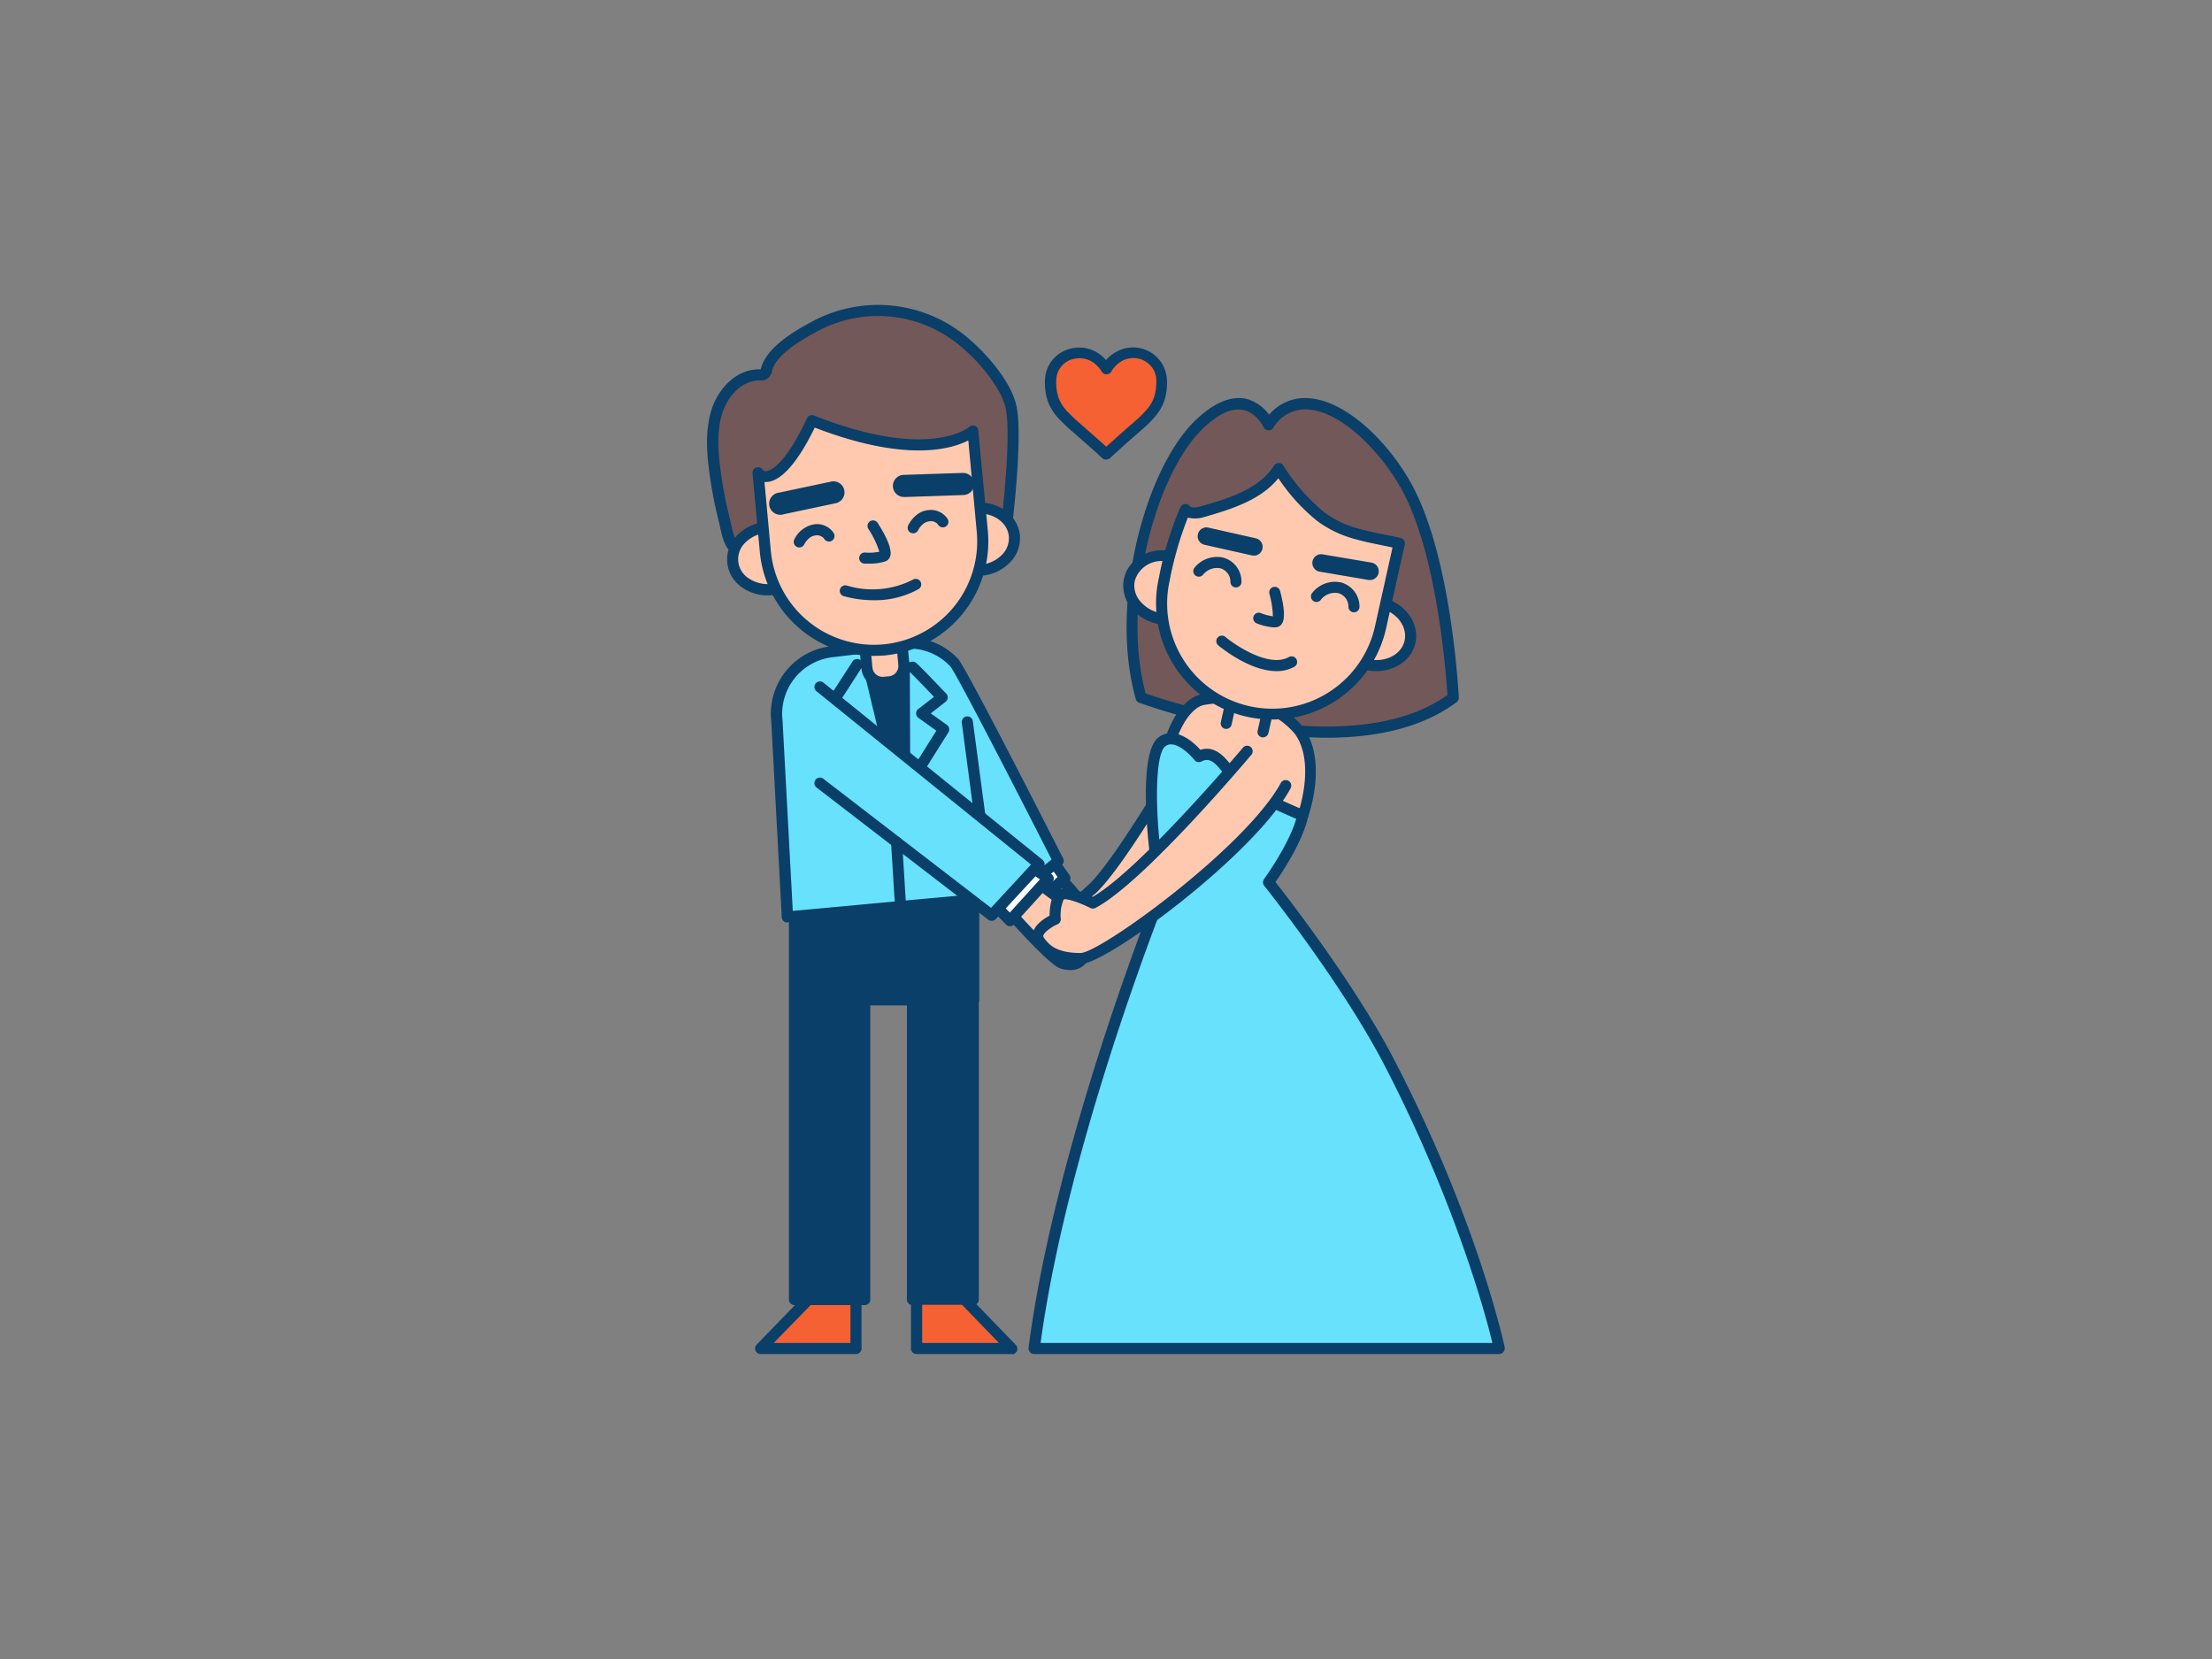 <svg xmlns="http://www.w3.org/2000/svg" viewBox="0 0 400 300"><rect x="0" y="0" width="400" height="300" fill="#808080" stroke="none"/><g id="_236_couple_outline" data-name="#236_couple_outline"><rect x="143.66" y="160.52" width="12.72" height="74.43" fill="#093f68"/><path d="M156.38,236H143.66a1,1,0,0,1-1-1V160.52a1,1,0,0,1,1-1h12.72a1,1,0,0,1,1,1V235A1,1,0,0,1,156.38,236Zm-11.72-2h10.72V161.52H144.66Z" fill="#093f68"/><rect x="165.04" y="160.52" width="11.03" height="74.43" fill="#093f68"/><path d="M176.07,236H165a1,1,0,0,1-1-1V160.52a1,1,0,0,1,1-1h11a1,1,0,0,1,1,1V235A1,1,0,0,1,176.07,236Zm-10-2h9V161.52h-9Z" fill="#093f68"/><rect x="144.27" y="160.4" width="31.8" height="20.41" fill="#093f68"/><path d="M176.07,181.81h-31.8a1,1,0,0,1-1-1V160.4a1,1,0,0,1,1-1h31.8a1,1,0,0,1,1,1v20.41A1,1,0,0,1,176.07,181.81Zm-30.8-2h29.8V161.4h-29.8Z" fill="#093f68"/><polygon points="154.79 234.95 154.79 243.84 137.55 243.84 146.17 234.95 154.79 234.95" fill="#f56132"/><path d="M154.79,244.85H137.55a1,1,0,0,1-.72-1.7l8.62-8.9a1,1,0,0,1,.72-.3h8.62a1,1,0,0,1,1,1v8.9A1,1,0,0,1,154.79,244.85Zm-14.88-2h13.88V236h-7.2Z" fill="#093f68"/><polygon points="165.73 234.95 165.73 243.84 182.97 243.84 174.35 234.95 165.73 234.95" fill="#f56132"/><path d="M183,244.85H165.73a1,1,0,0,1-1-1V235a1,1,0,0,1,1-1h8.62a1,1,0,0,1,.72.3l8.62,8.9a1,1,0,0,1-.72,1.7Zm-16.24-2h13.88l-6.68-6.9h-7.2Z" fill="#093f68"/><path d="M191.75,159s4.4,3.62,3.95,6.53-1.93,6.09-4.34,5.07-7.77-7.52-7.77-7.52Z" fill="#ffc9b0"/><path d="M192.26,171.82a3.16,3.16,0,0,1-1.29-.28c-2.57-1.08-7.59-7.12-8.15-7.8a1,1,0,0,1-.21-.85,1,1,0,0,1,.53-.68l8.16-4.09a1,1,0,0,1,1.09.13c.49.41,4.82,4.08,4.3,7.45-.16,1-.85,4.54-3,5.73A2.92,2.92,0,0,1,192.26,171.82Zm-7.09-8.39c2.1,2.43,5.18,5.68,6.58,6.27a1,1,0,0,0,1,0c.87-.49,1.67-2.21,2-4.29.25-1.66-1.89-4-3.12-5.19Z" fill="#093f68"/><polygon points="190.06 155.28 192.57 158.78 185.19 165.52 184.14 160.31 190.06 155.28" fill="#fff"/><path d="M185.19,166.52a.89.89,0,0,1-.32-.05,1,1,0,0,1-.66-.75l-1.05-5.21a1,1,0,0,1,.33-1l5.92-5a1,1,0,0,1,.77-.23,1,1,0,0,1,.69.41l2.51,3.5a1,1,0,0,1-.13,1.32l-7.39,6.74A1,1,0,0,1,185.19,166.52Zm.05-5.83.58,2.9,5.42-5-1.36-1.89Z" fill="#093f68"/><path d="M191.36,155.68s-17.49-34.42-18.83-35.84l0,0v0a11.25,11.25,0,0,0-9.52-3.46l-12.62,1.49a11.31,11.31,0,0,0-9.9,12.55l1.89,35.42,36.37-3.36.44-5.45,3.59,5.71Z" fill="#68e1fd"/><path d="M142.36,166.82a1,1,0,0,1-.65-.25,1,1,0,0,1-.34-.7l-1.9-35.41a12.3,12.3,0,0,1,10.78-13.6l12.62-1.49A12.17,12.17,0,0,1,173.11,119a.81.81,0,0,1,.26.29c1.92,2.61,16,30.29,18.88,35.93a1,1,0,0,1-.26,1.22l-8.59,7a1.06,1.06,0,0,1-.8.22,1,1,0,0,1-.68-.46l-2-3.17-.2,2.46a1,1,0,0,1-.9.92l-36.36,3.35Zm22-49.54a10.38,10.38,0,0,0-1.23.07l-12.62,1.5a10.31,10.31,0,0,0-9,11.43l1.85,34.44,34.49-3.18.38-4.62a1,1,0,0,1,1.84-.45l3,4.76,7.09-5.81c-6.91-13.59-17.21-33.57-18.3-34.9l0,0A10.23,10.23,0,0,0,164.33,117.28Z" fill="#093f68"/><path d="M177.71,152.56a1,1,0,0,1-1-.87l-2.79-21a1,1,0,1,1,2-.27l2.8,21a1,1,0,0,1-.86,1.12Z" fill="#093f68"/><path d="M187.7,159.54a58.07,58.07,0,0,0,5.52,3.94c1.59.83,4.52,1.66,3.5,2.55a17.51,17.51,0,0,1-3.37,1.92s3.5,2.29,2.8,4.46-2.55,2.29-4.21,1.72-9.18-9-9.18-9l4.4-6.12" fill="#ffc9b0"/><path d="M193.52,175.42a5.6,5.6,0,0,1-1.9-.35c-1.77-.61-7.8-7.24-9.6-9.26a1,1,0,0,1-.07-1.25l4.4-6.12a1,1,0,0,1,1.73.18.84.84,0,0,1,.24.14,55.45,55.45,0,0,0,5.36,3.84c.37.19.82.38,1.28.58,1.56.67,2.79,1.2,3,2.26a1.47,1.47,0,0,1-.54,1.35,12.29,12.29,0,0,1-2.16,1.37c1.13,1,2.47,2.74,1.88,4.55a3.69,3.69,0,0,1-1.87,2.33A3.84,3.84,0,0,1,193.52,175.42ZM184,165.07c3.4,3.75,7.36,7.78,8.23,8.11a2.76,2.76,0,0,0,2.07.07,1.8,1.8,0,0,0,.86-1.15c.35-1.08-1.47-2.7-2.4-3.32a1,1,0,0,1-.45-.92,1,1,0,0,1,.6-.83,20.66,20.66,0,0,0,2.61-1.37c-.41-.22-1-.47-1.39-.65s-1-.43-1.41-.64a52.25,52.25,0,0,1-5.44-3.86Zm12,.9h0Z" fill="#093f68"/><polygon points="185.88 156.29 189.55 158.86 182.63 166.48 178.72 162.46 185.88 156.29" fill="#fff"/><path d="M182.64,167.48a1,1,0,0,1-.72-.3l-3.91-4a1,1,0,0,1-.28-.74,1,1,0,0,1,.34-.71l7.15-6.18a1,1,0,0,1,1.23-.06l3.68,2.57a1.05,1.05,0,0,1,.42.71,1,1,0,0,1-.26.78l-6.91,7.62a1,1,0,0,1-.73.33Zm-2.46-4.95,2.43,2.49,5.44-6-2.11-1.48Z" fill="#093f68"/><polygon points="156.94 120.18 163.57 147.48 163.46 120.18 156.94 120.18" fill="#093f68"/><path d="M163.57,148.48a1,1,0,0,1-1-.76L156,120.41a1,1,0,0,1,1-1.23h6.52a1,1,0,0,1,1,1l.11,27.31a1,1,0,0,1-.88,1Zm-5.35-27.3L162.54,139l-.08-17.79Z" fill="#093f68"/><path d="M210.12,142.72s-8.72,14.62-12.8,18.19S193,167.2,193,167.2s5,3.23,8.58,0,17.2-14.62,17.54-15.3S210.12,142.72,210.12,142.72Z" fill="#ffc9b0"/><path d="M197.73,169.65a10.8,10.8,0,0,1-5.31-1.61,1,1,0,0,1-.45-.94c0-.32.44-3.22,4.69-6.94,3.92-3.43,12.51-17.81,12.6-17.95a1,1,0,0,1,1.53-.23c9.86,9,9.56,9.61,9.19,10.37-.24.48-1.51,1.63-10.52,9.34-3,2.58-5.88,5-7.25,6.26A6.52,6.52,0,0,1,197.73,169.65Zm-3.6-2.94c1.31.66,4.4,1.85,6.74-.25,1.4-1.25,4.26-3.7,7.29-6.29,3.56-3,8.27-7.08,9.71-8.44-1-1.24-4.28-4.45-7.53-7.44-2.1,3.45-8.81,14.27-12.36,17.37A12.84,12.84,0,0,0,194.13,166.71Z" fill="#093f68"/><path d="M229.4,76.76s-3.86-8.49-12.61,0-15.22,32.48-10.46,49.39c0,0,37.74,14,56.44,0,0,0-1.21-24.89-8.33-38C248.57,77.32,235.82,67.25,229.4,76.76Z" fill="#725858"/><path d="M239.94,133.4a85.28,85.28,0,0,1-12.55-1A119.28,119.28,0,0,1,206,127.08a1,1,0,0,1-.61-.66c-2.27-8-2.21-18.11.14-28.35,2.19-9.49,6.15-17.72,10.58-22,3.24-3.14,6.28-4.47,9-4A7.26,7.26,0,0,1,229.49,75a8.45,8.45,0,0,1,7-3c7,.34,14.76,8.15,18.85,15.7,7.14,13.16,8.4,37.4,8.45,38.43a1,1,0,0,1-.4.85C257.65,131.24,249.79,133.4,239.94,133.4Zm-32.78-8c4.37,1.53,37.52,12.48,54.58.28-.23-3.67-1.82-25.32-8.18-37-3.73-6.88-11-14.35-17.19-14.65a6.75,6.75,0,0,0-6.14,3.35,1,1,0,0,1-.91.44,1,1,0,0,1-.83-.58s-1.26-2.66-3.75-3.12c-2.09-.38-4.52.76-7.26,3.42C209.09,85.62,202.7,108.66,207.16,125.38Z" fill="#093f68"/><path d="M235.06,132.33s-5.66-7.89-17.51-5.85c-3.85.67-7.05,8.08-6.54,13l24.58,8S239,138.13,235.06,132.33Z" fill="#ffc9b0"/><path d="M235.59,148.48a1.12,1.12,0,0,1-.31,0l-24.58-8a1,1,0,0,1-.69-.85c-.57-5.5,2.9-13.32,7.37-14.09,12.33-2.12,18.25,5.91,18.49,6.25l0,0c4.17,6.15.78,15.65.64,16A1,1,0,0,1,235.59,148.48ZM212,138.75l23,7.47c.7-2.41,2.2-9-.7-13.31-.31-.42-5.57-7.32-16.52-5.44C214.79,128,211.78,134,212,138.75Z" fill="#093f68"/><path d="M187,243.85h84.12c-1.44-6.48-7.25-27.37-19.94-51.78-7.86-15.13-21.81-32.53-21.81-32.53s5-6.81,6.19-12.06c0,0-10.18-4.21-12.09-6.37s-3.61-5.91-6.71-4.3c0,0-3.87-4.88-6.74-2.59s-2,17.6,0,27.29C210.05,161.51,191.79,206.94,187,243.85Z" fill="#68e1fd"/><path d="M271.15,244.85H187a1,1,0,0,1-.75-.34,1,1,0,0,1-.25-.79c4.53-35.11,21.44-78.42,23-82.31-1.64-8.24-3.22-25.07.41-28a3.73,3.73,0,0,1,2.8-.81c2.08.24,4,2,4.85,3,2.8-.93,4.67,1.57,6.07,3.43.38.51.75,1,1.11,1.4,1.29,1.47,7.72,4.46,11.72,6.12a1,1,0,0,1,.59,1.14c-1,4.51-4.63,10-5.91,11.81,2.51,3.19,14.45,18.62,21.45,32.09,14.35,27.62,19.49,49.61,20,52a1,1,0,0,1-.19.84A1,1,0,0,1,271.15,244.85Zm-83-2h81.72c-2.22-9.28-8.51-29.06-19.57-50.32-7.72-14.87-21.56-32.19-21.7-32.36a1,1,0,0,1,0-1.22c0-.06,4.38-6,5.8-10.88-2.57-1.1-9.9-4.32-11.65-6.3-.42-.48-.82-1-1.21-1.53-1.75-2.33-2.74-3.34-4.29-2.54a1,1,0,0,1-1.25-.26c-.57-.73-2.41-2.64-4-2.82a1.66,1.66,0,0,0-1.32.38c-2.09,1.68-1.91,15.2.36,26.31a1,1,0,0,1-.05.57C210.8,162.33,193.08,206.69,188.17,242.85Z" fill="#093f68"/><path d="M221.73,130.85l.85-3.84,6.67,1.48-.85,3.84" fill="#ffc9b0"/><path d="M228.4,133.33l-.22,0a1,1,0,0,1-.76-1.2l.64-2.86-4.72-1.05-.64,2.86a1,1,0,0,1-1.95-.43l.86-3.84a.93.93,0,0,1,.44-.62,1,1,0,0,1,.75-.14l6.67,1.49a1,1,0,0,1,.63.44,1,1,0,0,1,.13.75l-.86,3.84A1,1,0,0,1,228.4,133.33Z" fill="#093f68"/><ellipse cx="210.71" cy="106.18" rx="5.72" ry="6.64" transform="translate(61.27 288.77) rotate(-77.44)" fill="#ffc9b0"/><path d="M211.14,113a8.76,8.76,0,0,1-1.89-.21,8.17,8.17,0,0,1-4.8-3,6.32,6.32,0,0,1-1.19-5.19c.8-3.62,4.8-5.81,8.92-4.9s6.8,4.6,6,8.22h0a6.31,6.31,0,0,1-3.28,4.19A7.88,7.88,0,0,1,211.14,113Zm-.85-11.54a5,5,0,0,0-5.08,3.55,4.32,4.32,0,0,0,.84,3.55,6.42,6.42,0,0,0,7.89,1.76,4.34,4.34,0,0,0,2.28-2.86h0c.56-2.54-1.44-5.16-4.48-5.84A6.57,6.57,0,0,0,210.29,101.41Z" fill="#093f68"/><ellipse cx="248.49" cy="114.59" rx="5.72" ry="6.64" transform="translate(82.62 332.23) rotate(-77.44)" fill="#ffc9b0"/><path d="M248.9,121.36a9.3,9.3,0,0,1-1.87-.2,8.18,8.18,0,0,1-4.8-3,6.28,6.28,0,0,1-1.19-5.19c.8-3.61,4.8-5.81,8.91-4.9s6.8,4.61,6,8.23h0C255.27,119.32,252.29,121.36,248.9,121.36Zm-.83-11.53a5,5,0,0,0-5.08,3.54,4.32,4.32,0,0,0,.84,3.55,6.15,6.15,0,0,0,3.64,2.28c3,.68,6-.84,6.53-3.38s-1.45-5.16-4.48-5.83A6.64,6.64,0,0,0,248.07,109.83ZM255,116h0Z" fill="#093f68"/><path d="M245.35,96.52a19,19,0,0,1-6.57-3.12,35.94,35.94,0,0,1-7.55-8.65c-2.88,4.51-8.49,6.29-13.65,7.74-1.1.31-2.49.54-3.22-.35a59.67,59.67,0,0,0-3.83,12.59,20,20,0,1,0,39.09,8.7L253,98.24C250.46,97.66,247.85,97.24,245.35,96.52Z" fill="#ffc9b0"/><path d="M230.08,130.11a21,21,0,0,1-20.52-25.6,60.48,60.48,0,0,1,3.9-12.8,1,1,0,0,1,.79-.56,1,1,0,0,1,.89.36c.19.24.72.43,2.17,0,5.4-1.52,10.46-3.23,13.08-7.32a1,1,0,0,1,.83-.46,1,1,0,0,1,.84.44,35.09,35.09,0,0,0,7.33,8.41,17.8,17.8,0,0,0,6.23,3h0c1.61.46,3.31.81,5,1.15.88.17,1.77.36,2.64.55a1,1,0,0,1,.76,1.2l-3.38,15.19A21.07,21.07,0,0,1,230.08,130.11ZM214.8,93.6A63.82,63.82,0,0,0,211.51,105a19,19,0,1,0,37.13,8.27L251.81,99l-1.63-.34c-1.68-.34-3.43-.69-5.11-1.17h0a20,20,0,0,1-6.9-3.3,34.17,34.17,0,0,1-7-7.71c-3.11,3.83-8.09,5.49-13.36,7A5.46,5.46,0,0,1,214.8,93.6Z" fill="#093f68"/><path d="M230.54,113.46a10.28,10.28,0,0,1-3.3-.74,1,1,0,1,1,.77-1.85,8.57,8.57,0,0,0,2.17.57,16.38,16.38,0,0,0-.63-4.06,1,1,0,0,1,.7-1.23,1,1,0,0,1,1.23.71c.57,2.15,1.09,4.93.28,6a1.42,1.42,0,0,1-1.11.58Z" fill="#093f68"/><path d="M226.74,100.44a1.39,1.39,0,0,1-.35,0l-8.63-1.94a1.59,1.59,0,0,1,.7-3.1l8.63,1.94a1.59,1.59,0,0,1-.35,3.14Z" fill="#093f68"/><path d="M247.71,104.87l-.27,0-8.71-1.48a1.59,1.59,0,1,1,.53-3.13l8.72,1.47a1.59,1.59,0,0,1-.27,3.16Z" fill="#093f68"/><path d="M230.82,121.36c-4.9,0-10.24-4.42-10.51-4.65a1,1,0,0,1,1.28-1.54c2,1.68,8,5.6,11.47,3.65a1,1,0,0,1,1,1.75A6.53,6.53,0,0,1,230.82,121.36Z" fill="#093f68"/><path d="M223.5,106.23a1,1,0,0,1-1-1,2.53,2.53,0,0,0-1.79-2.46,3.24,3.24,0,0,0-3.14,1.13,1,1,0,0,1-1.4.17,1,1,0,0,1-.18-1.4,5.25,5.25,0,0,1,5.2-1.84,4.5,4.5,0,0,1,3.31,4.4A1,1,0,0,1,223.5,106.23Z" fill="#093f68"/><path d="M244.84,110.73a1,1,0,0,1-1-1,2.54,2.54,0,0,0-1.79-2.46,3.23,3.23,0,0,0-3.14,1.11,1,1,0,1,1-1.58-1.21,5.2,5.2,0,0,1,5.19-1.84,4.52,4.52,0,0,1,3.32,4.4A1,1,0,0,1,244.84,110.73Z" fill="#093f68"/><path d="M156.7,116.62h6.72a0,0,0,0,1,0,0v3.87a2.85,2.85,0,0,1-2.85,2.85h-1a2.85,2.85,0,0,1-2.85-2.85v-3.87A0,0,0,0,1,156.7,116.62Z" transform="translate(-10.39 15.29) rotate(-5.3)" fill="#ffc9b0"/><path d="M159.6,124.39a3.85,3.85,0,0,1-3.83-3.5l-.36-3.85a1,1,0,0,1,.22-.73,1,1,0,0,1,.68-.36l6.7-.62a1,1,0,0,1,1.08.9l.36,3.85a3.79,3.79,0,0,1-.87,2.82,3.88,3.88,0,0,1-2.61,1.38l-1,.09Zm-2.11-6.54.27,2.85a1.83,1.83,0,0,0,.66,1.26,1.8,1.8,0,0,0,1.35.42l1-.09h0a1.87,1.87,0,0,0,1.68-2l-.27-2.86Z" fill="#093f68"/><path d="M134.91,100.2c-3.21-.89-3.24-3.28-4-6.29a76.84,76.84,0,0,1-1.71-9,24.92,24.92,0,0,1,.37-10.36c1-3.45,3.95-6.81,7.86-6.73a1.38,1.38,0,0,0,.64-.08c.34-.17.44-.6.53-1,.87-3.27,5.75-6.11,8.55-7.6a24.09,24.09,0,0,1,27.55,3c3.14,2.68,7.4,7.58,8.16,11.7,1.12,6-1,22.55-1,22.55l-4.22-.34c-1.77-.15-3.91.48-5.66.7L159,98.39C152.56,99.19,142.22,102.22,134.91,100.2Z" fill="#725858"/><path d="M140.65,101.88a22.75,22.75,0,0,1-6-.71h0c-3.34-.93-3.86-3.29-4.42-5.79-.09-.39-.18-.8-.28-1.22A77.21,77.21,0,0,1,128.22,85c-.42-3.29-.7-7.14.41-10.79s4.31-7.51,8.83-7.43h.1c0-.08.05-.18.07-.25,1-3.61,5.63-6.45,9.06-8.29a25.09,25.09,0,0,1,28.67,3.16c2.75,2.35,7.62,7.58,8.5,12.28,1.13,6.12-.93,22.18-1,22.86a1,1,0,0,1-1.07.87l-4.22-.35a14.58,14.58,0,0,0-3.59.39c-.65.12-1.28.24-1.87.31l-12.93,1.61c-1.61.2-3.48.54-5.47.91A75.13,75.13,0,0,1,140.65,101.88Zm-5.47-2.64c5.25,1.45,12.4.14,18.15-.92,2-.37,3.92-.72,5.58-.92l12.94-1.61c.55-.07,1.14-.18,1.74-.3a16.19,16.19,0,0,1,4.12-.41h0l3.27.26c.43-3.57,1.84-16.29.92-21.29-.67-3.61-4.53-8.3-7.83-11.12A23.11,23.11,0,0,0,147.63,60c-4.79,2.56-7.5,4.91-8,7a2.27,2.27,0,0,1-1.06,1.61,2.09,2.09,0,0,1-1.06.18c-3.51-.07-6,3.07-6.92,6-1,3.28-.73,6.87-.33,9.94a75.33,75.33,0,0,0,1.68,8.92c.11.44.2.87.29,1.27.57,2.56.91,3.72,3,4.3Z" fill="#093f68"/><ellipse cx="139.01" cy="101.02" rx="6.53" ry="5.63" transform="translate(-8.73 13.27) rotate(-5.3)" fill="#ffc9b0"/><path d="M138.81,107.66a7.94,7.94,0,0,1-4.62-1.44,6.1,6.1,0,0,1-.87-9.43,8,8,0,0,1,5.07-2.37c4.14-.38,7.78,2.26,8.12,5.9a6.24,6.24,0,0,1-1.82,4.93,8,8,0,0,1-5.07,2.37C139.35,107.64,139.08,107.66,138.81,107.66Zm.38-11.28c-.2,0-.41,0-.61,0a6,6,0,0,0-3.82,1.76,4.11,4.11,0,0,0,.59,6.42,6.28,6.28,0,0,0,7.9-.73,4.2,4.2,0,0,0,1.26-3.35C144.29,98.14,142,96.38,139.19,96.38Z" fill="#093f68"/><ellipse cx="176.93" cy="97.5" rx="6.53" ry="5.63" transform="translate(-8.25 16.75) rotate(-5.3)" fill="#ffc9b0"/><path d="M176.74,104.14c-3.8,0-7-2.54-7.31-5.94a6.2,6.2,0,0,1,1.81-4.93,8.07,8.07,0,0,1,5.07-2.37c4.15-.37,7.78,2.27,8.12,5.91a6.21,6.21,0,0,1-1.82,4.92,8,8,0,0,1-5.07,2.37A7.26,7.26,0,0,1,176.74,104.14Zm.37-11.28c-.2,0-.41,0-.61,0a6.05,6.05,0,0,0-3.82,1.77A4.23,4.23,0,0,0,171.42,98c.23,2.54,2.9,4.39,5.93,4.1a6,6,0,0,0,3.82-1.76A4.22,4.22,0,0,0,182.43,97C182.21,94.62,179.89,92.86,177.11,92.86Z" fill="#093f68"/><path d="M159.83,117.51h0a19.69,19.69,0,0,1-21.43-17.8l-1.32-14.24c1.32,1.78,5.06.68,9.75-9.42C168.71,84.7,176,77.91,176,77.91l1.68,18.17A19.69,19.69,0,0,1,159.83,117.51Z" fill="#ffc9b0"/><path d="M158,118.6A20.72,20.72,0,0,1,137.4,99.81l-1.32-14.25a1,1,0,0,1,.64-1,1,1,0,0,1,1.16.33.67.67,0,0,0,.69.29c.52,0,3.27-.75,7.35-9.53a1,1,0,0,1,1.28-.51c20.85,8.25,28,2.12,28.07,2.06a1,1,0,0,1,1-.2,1,1,0,0,1,.63.84L178.63,96a20.71,20.71,0,0,1-18.71,22.53C159.27,118.57,158.62,118.6,158,118.6ZM138.24,87.16l1.15,12.46a18.72,18.72,0,0,0,20.35,16.9h0a18.7,18.7,0,0,0,16.89-20.35L175.1,79.64c-3.12,1.61-11.35,4-27.77-2.32-3,6.17-5.93,9.56-8.55,9.83A3.29,3.29,0,0,1,138.24,87.16Z" fill="#093f68"/><path d="M157.2,101.92c-.48,0-.82,0-.91,0a1,1,0,0,1,.16-2,9.39,9.39,0,0,0,2.57-.15A17,17,0,0,0,157,95.6a1,1,0,0,1,1.68-1.08c1.07,1.65,2.79,4.65,2.29,6.09a1.42,1.42,0,0,1-.89.91A9.1,9.1,0,0,1,157.2,101.92Z" fill="#093f68"/><path d="M141.31,93.08a2,2,0,0,1-.42-4l9.44-2a2,2,0,0,1,.84,3.91l-9.44,2A2,2,0,0,1,141.31,93.08Z" fill="#093f68"/><path d="M163.5,89.87a2,2,0,0,1-.07-4l10.66-.35a2,2,0,0,1,.13,4l-10.66.36Z" fill="#093f68"/><path d="M144.53,99a.9.9,0,0,1-.42-.1,1,1,0,0,1-.49-1.32,4.93,4.93,0,0,1,3.63-2.77,3.61,3.61,0,0,1,3.53,1.61,1,1,0,0,1-1.75,1,1.65,1.65,0,0,0-1.6-.59c-1.26.12-2,1.61-2,1.62A1,1,0,0,1,144.53,99Z" fill="#093f68"/><path d="M165.13,96.44a.94.94,0,0,1-.43-.1,1,1,0,0,1-.48-1.32c.05-.1,1.21-2.55,3.62-2.77a3.6,3.6,0,0,1,3.53,1.61,1,1,0,0,1-1.75,1,1.6,1.6,0,0,0-1.6-.58c-1.26.11-2,1.6-2,1.61A1,1,0,0,1,165.13,96.44Z" fill="#093f68"/><path d="M165.59,105.68s-5.11,3.22-12.7,1.17" fill="#ffc9b0"/><path d="M157.92,108.54a20.32,20.32,0,0,1-5.29-.72,1,1,0,1,1,.52-1.93,16,16,0,0,0,11.91-1.06,1,1,0,0,1,1.38.32,1,1,0,0,1-.32,1.37A16.24,16.24,0,0,1,157.92,108.54Z" fill="#093f68"/><path d="M225.49,135.92s-19.33,23-27.83,27.37c0,0-4.93-2.55-5.95-1.36s-.85,4.25-.85,4.25-4.25,1.87-2.89,3.91,3.4,3.23,7.48,3.23,30.6-19.38,37.09-31.28" fill="#ffc9b0"/><path d="M195.45,174.32c-4,0-6.62-1.13-8.31-3.67a2.42,2.42,0,0,1-.34-2.08c.42-1.44,2.08-2.5,3-3,0-1.11.16-3.17,1.11-4.28,1.24-1.45,4.54-.18,6.69.88,8.45-4.82,26.9-26.66,27.09-26.88a1,1,0,1,1,1.52,1.28c-.79.95-19.55,23.16-28.13,27.62a1,1,0,0,1-.92,0c-2-1-4.28-1.76-4.81-1.54a7.22,7.22,0,0,0-.53,3.49,1,1,0,0,1-.6,1c-.9.4-2.33,1.32-2.54,2a.47.47,0,0,0,.08.41c1,1.44,2.44,2.78,6.65,2.78,3.47,0,29.78-19,36.21-30.76a1,1,0,1,1,1.75,1C226.82,154.6,200.14,174.32,195.45,174.32Z" fill="#093f68"/><path d="M165,141.91a1,1,0,0,1-.54-.15,1,1,0,0,1-.31-1.38l5.17-8.25-3.25-2.32a1,1,0,0,1,0-1.61l2.82-2.19c-2-2.11-4.06-4.22-4.43-4.55a1,1,0,0,1-.38-1.14,1,1,0,0,1,1.27-.63c.29.1.42.15,5.76,5.74a1,1,0,0,1,.27.77,1,1,0,0,1-.39.71L168.31,129l2.92,2.09a1,1,0,0,1,.27,1.34l-5.68,9.06A1,1,0,0,1,165,141.91Z" fill="#093f68"/><path d="M157.9,141.91a1,1,0,0,1-.73-.31l-7.46-7.9a1,1,0,0,1-.26-.81,1,1,0,0,1,.45-.72l2.42-1.57-2.6-2.7a1,1,0,0,1-.12-1.23l4.53-7a1,1,0,1,1,1.68,1.08l-4.1,6.36,2.89,3a1,1,0,0,1,.28.81,1,1,0,0,1-.45.73L152,133.2l6.64,7a1,1,0,0,1,0,1.41A1,1,0,0,1,157.9,141.91Z" fill="#093f68"/><polyline points="148.27 141.62 179.32 165.52 187.9 156.24 148.27 124.19" fill="#68e1fd"/><path d="M179.32,166.52a1,1,0,0,1-.61-.21l-31.05-23.9a1,1,0,0,1,1.22-1.59l30.33,23.35,7.23-7.83L147.64,125a1,1,0,0,1-.14-1.41,1,1,0,0,1,1.4-.15l39.63,32.05a1,1,0,0,1,.37.7,1,1,0,0,1-.26.76l-8.59,9.28A1,1,0,0,1,179.32,166.52Z" fill="#093f68"/><path d="M162.85,164.93a1,1,0,0,1-1-.94l-.72-11.64a1,1,0,1,1,2-.12l.72,11.63a1,1,0,0,1-.94,1.06Z" fill="#093f68"/><path d="M200,82.14c-.46-.42-.91-.85-1.37-1.26-1.29-1.15-2.58-2.28-3.88-3.41a32.72,32.72,0,0,1-2.49-2.36,8.56,8.56,0,0,1-1.69-2.53,7.66,7.66,0,0,1-.52-2,10.43,10.43,0,0,1-.09-1.85,5,5,0,0,1,3.4-4.64A5.25,5.25,0,0,1,199,65.44a5.84,5.84,0,0,1,.95,1.2l.06.09.07-.11a6.28,6.28,0,0,1,2.4-2.26,5.15,5.15,0,0,1,2.81-.55A5.07,5.07,0,0,1,210,68.05a8.27,8.27,0,0,1,.05,1.86,9.34,9.34,0,0,1-.34,2,7.73,7.73,0,0,1-1.44,2.66A19.57,19.57,0,0,1,206,76.78c-1.18,1-2.38,2.07-3.56,3.12-.8.71-1.59,1.45-2.39,2.18Z" fill="#f56132"/><path d="M200,83.11a1,1,0,0,1-.65-.23l-.43-.4-.92-.86-3.12-2.74-.76-.66a34.33,34.33,0,0,1-2.57-2.43A9.56,9.56,0,0,1,189.65,73a8.85,8.85,0,0,1-.59-2.25,11.75,11.75,0,0,1-.1-2,6,6,0,0,1,4.09-5.54,6.27,6.27,0,0,1,6.63,1.57c.11.11.22.22.32.34a6.73,6.73,0,0,1,2-1.57,6.13,6.13,0,0,1,8.94,4.4A8.84,8.84,0,0,1,211,70a9.46,9.46,0,0,1-.37,2.18,8.63,8.63,0,0,1-1.63,3,20.09,20.09,0,0,1-2.33,2.36l-1.61,1.41-1.94,1.7-1.67,1.52-.71.66A1.18,1.18,0,0,1,200,83.11ZM195.2,64.78a5,5,0,0,0-1.53.26A4,4,0,0,0,191,68.77a9.68,9.68,0,0,0,.08,1.68,7.24,7.24,0,0,0,.45,1.75,7.53,7.53,0,0,0,1.5,2.23,31.07,31.07,0,0,0,2.42,2.28l.76.67,3.12,2.75.72.65.1-.09c.56-.52,1.12-1,1.69-1.54l1.95-1.72,1.61-1.4a19.18,19.18,0,0,0,2.1-2.12,6.63,6.63,0,0,0,1.26-2.32,7.8,7.8,0,0,0,.3-1.74,6.84,6.84,0,0,0,0-1.63,4,4,0,0,0-1.38-2.46,4.14,4.14,0,0,0-2.39-1,4.24,4.24,0,0,0-2.28.45,5.14,5.14,0,0,0-2,1.9l-.07.12a1,1,0,0,1-.85.46h0a1,1,0,0,1-.84-.46l-.07-.1a4.69,4.69,0,0,0-.8-1A4.36,4.36,0,0,0,195.2,64.78Z" fill="#093f68"/></g></svg>